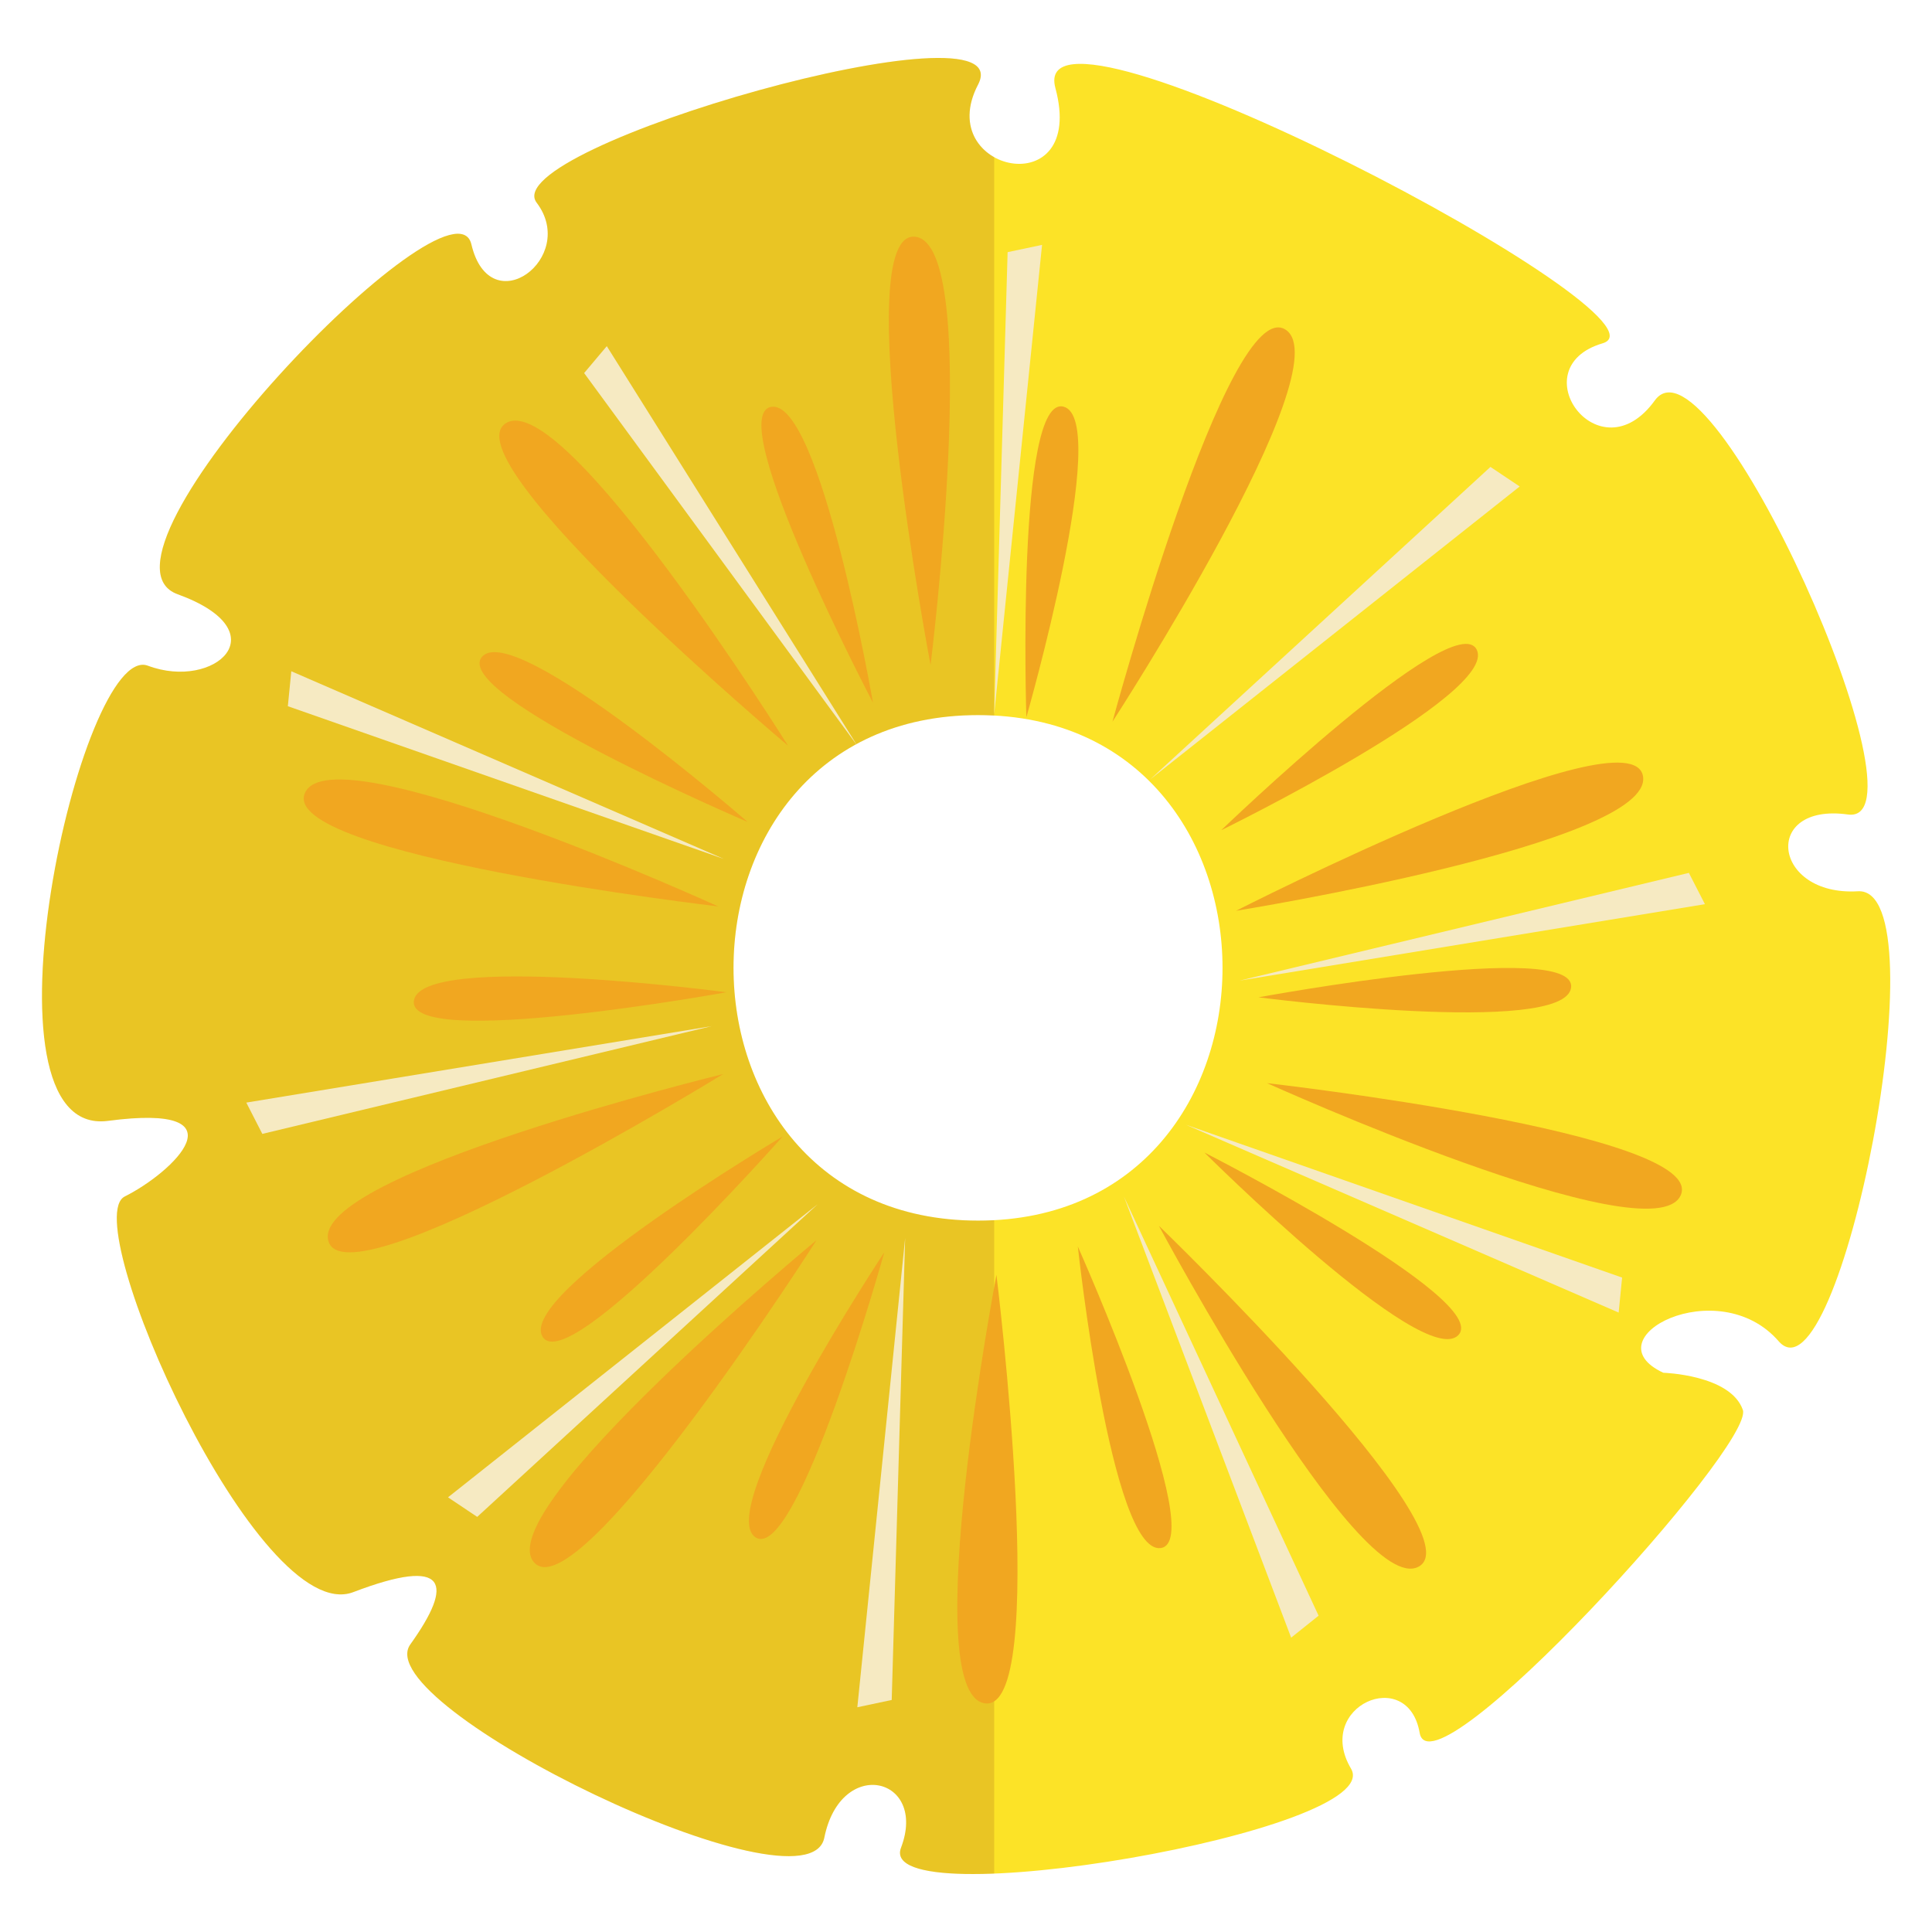 <?xml version="1.0" encoding="utf-8"?>
<!-- Generator: Adobe Illustrator 16.0.0, SVG Export Plug-In . SVG Version: 6.00 Build 0)  -->
<!DOCTYPE svg PUBLIC "-//W3C//DTD SVG 1.1//EN" "http://www.w3.org/Graphics/SVG/1.1/DTD/svg11.dtd">
<svg version="1.1" id="Layer_1" xmlns="http://www.w3.org/2000/svg" xmlns:xlink="http://www.w3.org/1999/xlink" x="0px" y="0px"
	 width="150px" height="150px" viewBox="0 0 150 150" enable-background="new 0 0 150 150" xml:space="preserve">
<g>
	<g>
		<path fill="#FCE327" d="M129.139,106.58c-5.72-2.664,4.245-7.865,8.953-2.449c4.706,5.416,12.788-35.326,6.154-34.933
			c-6.633,0.395-7.482-6.892-0.771-5.961c6.71,0.931-10.668-38.13-14.996-32.146c-4.326,5.99-10.474-2.544-4.056-4.435
			c6.414-1.893-44.945-28.953-42.482-19.82c2.459,9.135-9.549,6.52-6.006-0.264c3.543-6.785-37.506,4.892-34.268,9.164
			c3.238,4.271-3.616,9.404-5.069,3.235c-1.447-6.167-30.81,24.263-22.811,27.163c7.997,2.903,2.866,7.496-2.308,5.551
			C6.305,49.743-2.347,88.447,8.388,87.023c10.735-1.418,5.032,4.004,1.298,5.873c-3.731,1.875,10.361,33.523,17.739,30.717
			c7.375-2.811,7.824-0.678,4.431,4.061c-3.389,4.738,30.858,21.367,32.142,15.008c1.279-6.363,8.047-4.715,5.957,0.775
			c-2.088,5.49,37.807-1.293,34.938-6.139c-2.871-4.852,4.419-8.039,5.329-2.779c0.912,5.264,26.045-22.348,25.091-25.078
			C134.354,106.734,129.139,106.58,129.139,106.58z M75.935,94.768c-25.314,0-25.314-39.248,0-39.248
			C101.244,55.52,101.244,94.768,75.935,94.768z"/>
		<path opacity="0.15" fill="#802118" d="M75.935,55.52c0.424,0,0.842,0.016,1.254,0.038V12.2c-1.616-0.905-2.66-2.936-1.254-5.627
			c3.543-6.785-37.506,4.892-34.268,9.164c3.238,4.271-3.616,9.404-5.069,3.235c-1.447-6.167-30.81,24.263-22.811,27.163
			c7.997,2.903,2.866,7.496-2.308,5.551C6.305,49.743-2.347,88.447,8.388,87.023c10.735-1.418,5.032,4.004,1.298,5.873
			c-3.731,1.875,10.361,33.523,17.739,30.717c7.375-2.811,7.824-0.678,4.431,4.061c-3.389,4.738,30.858,21.367,32.142,15.008
			c1.279-6.363,8.047-4.715,5.957,0.775c-0.627,1.654,2.559,2.191,7.234,2.008v-50.73c-0.412,0.023-0.83,0.033-1.254,0.033
			C50.621,94.768,50.621,55.52,75.935,55.52z"/>
		<g>
			<g>
				<polygon fill="#F6EAC2" points="45.352,28.964 66.563,57.898 47.111,26.875 				"/>
				<polygon fill="#F6EAC2" points="78.231,19.577 77.188,55.44 80.905,19.012 				"/>
				<polygon fill="#F6EAC2" points="115.718,36.251 89.292,60.52 117.988,37.771 				"/>
			</g>
			<g>
				<polygon fill="#F6EAC2" points="131.123,67.77 96.236,76.135 132.37,70.2 				"/>
				<polygon fill="#F6EAC2" points="125.94,99.191 92.081,87.328 125.672,101.908 				"/>
				<polygon fill="#F6EAC2" points="102.376,125.443 87.264,92.908 100.244,127.146 				"/>
			</g>
		</g>
		<g>
			<g>
				<polygon fill="#F6EAC2" points="69.232,131.986 70.276,96.121 66.563,132.551 				"/>
				<polygon fill="#F6EAC2" points="37.051,117.771 63.475,93.504 34.783,116.252 				"/>
			</g>
			<g>
				<polygon fill="#F6EAC2" points="20.367,88.035 55.253,79.67 19.123,85.605 				"/>
				<polygon fill="#F6EAC2" points="22.348,54.83 56.208,66.69 22.617,52.116 				"/>
			</g>
		</g>
		<g>
			<path fill="#F1A720" d="M61.184,57.898c0,0-17.427-27.856-21.906-25.042C34.8,35.671,61.184,57.898,61.184,57.898z"/>
			<path fill="#F1A720" d="M58.043,63.814c0,0-18.089-15.739-20.617-12.822C34.895,53.911,58.043,63.814,58.043,63.814z"/>
		</g>
		<g>
			<path fill="#F1A720" d="M55.761,70.374c0,0-29.889-13.643-32.078-8.825S55.761,70.374,55.761,70.374z"/>
			<path fill="#F1A720" d="M56.402,77.039c0,0-23.768-3.164-24.268,0.664C31.63,81.531,56.402,77.039,56.402,77.039z"/>
		</g>
		<g>
			<path fill="#F1A720" d="M56.143,83.391c0,0-31.923,7.783-30.658,12.92C26.746,101.447,56.143,83.391,56.143,83.391z"/>
			<path fill="#F1A720" d="M60.771,88.23c0,0-20.629,12.225-18.652,15.543C44.091,107.092,60.771,88.23,60.771,88.23z"/>
		</g>
		<g>
			<path fill="#F1A720" d="M63.4,96.281c0,0-25.332,20.928-21.958,24.996C44.822,125.352,63.4,96.281,63.4,96.281z"/>
			<path fill="#F1A720" d="M68.657,97.229c0,0-13.229,20-10.005,22.123C61.872,121.477,68.657,97.229,68.657,97.229z"/>
		</g>
		<g>
			<path fill="#F1A720" d="M98.377,84.096c0,0,29.94,13.531,32.111,8.707C132.652,87.977,98.377,84.096,98.377,84.096z"/>
			<path fill="#F1A720" d="M97.708,77.432c0,0,23.782,3.074,24.27-0.752C122.462,72.849,97.708,77.432,97.708,77.432z"/>
		</g>
		<g>
			<path fill="#F1A720" d="M77.364,98.98c0,0-6.15,32.279-0.951,33.258C81.612,133.219,77.364,98.98,77.364,98.98z"/>
			<path fill="#F1A720" d="M83.682,96.777c0,0,2.579,23.838,6.416,23.416C93.932,119.768,83.682,96.777,83.682,96.777z"/>
		</g>
		<g>
			<path fill="#F1A720" d="M89.976,95.17c0,0,15.502,28.973,20.162,26.467C114.797,119.133,89.976,95.17,89.976,95.17z"/>
			<path fill="#F1A720" d="M93.511,89.482c0,0,16.98,16.926,19.703,14.186C115.935,100.93,93.511,89.482,93.511,89.482z"/>
		</g>
		<g>
			<path fill="#F1A720" d="M95.969,70.712c0,0,32.443-5.215,31.595-10.437C126.712,55.054,95.969,70.712,95.969,70.712z"/>
			<path fill="#F1A720" d="M94.821,64.454c0,0,21.536-10.543,19.834-14.008C112.948,46.984,94.821,64.454,94.821,64.454z"/>
		</g>
		<g>
			<path fill="#F1A720" d="M86.372,56.031c0,0,17.888-27.567,13.441-30.435C95.37,22.724,86.372,56.031,86.372,56.031z"/>
			<path fill="#F1A720" d="M79.686,55.686c0,0,6.619-23.048,2.908-24.107C78.88,30.519,79.686,55.686,79.686,55.686z"/>
		</g>
		<g>
			<path fill="#F1A720" d="M72.249,51.633c0,0,4.074-32.606-1.176-33.25C65.821,17.741,72.249,51.633,72.249,51.633z"/>
			<path fill="#F1A720" d="M67.775,54.55c0,0-4.098-23.627-7.901-22.96C56.076,32.258,67.775,54.55,67.775,54.55z"/>
		</g>
	</g>
</g>
</svg>
